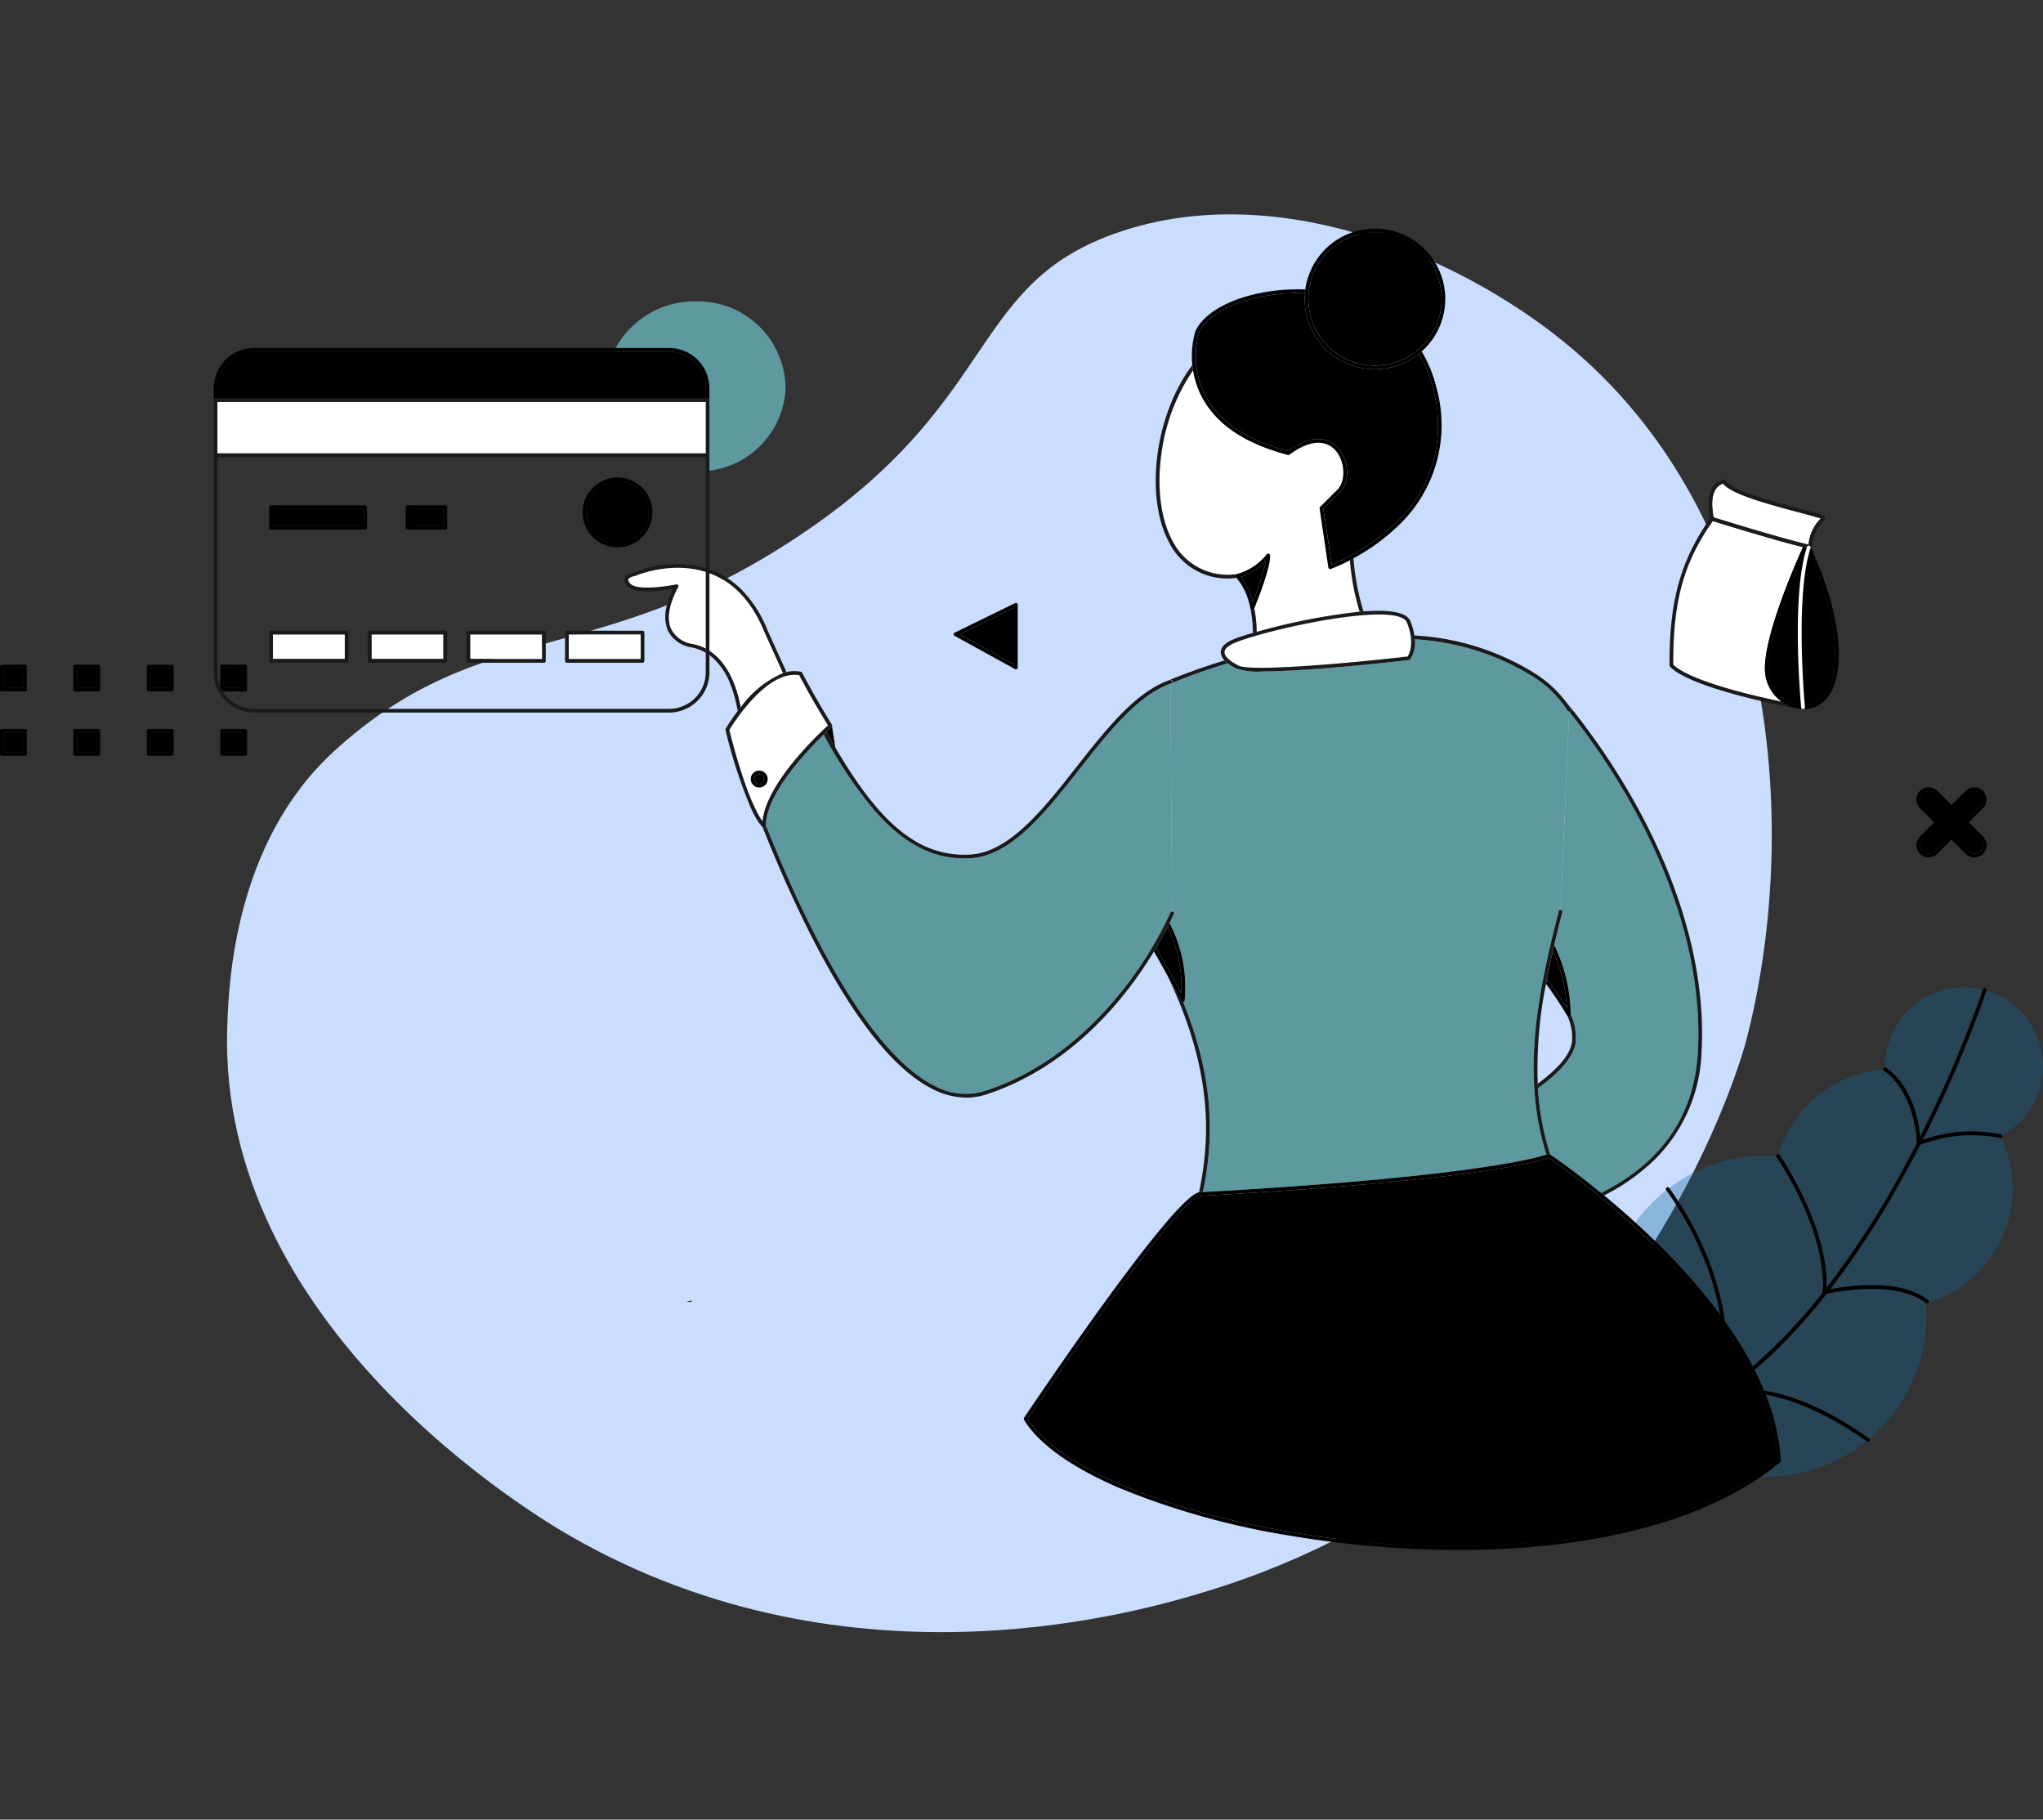 <svg xmlns="http://www.w3.org/2000/svg" width="235.671" height="209.889" viewBox="0 0 235.671 209.889">
  <rect x="0" y="0" width="235.671" height="209.889" fill="#333333" stroke="none"/>
  <g id="Group_54093" data-name="Group 54093" transform="translate(-84.466 -743.222)">
    <path id="Path_19929" data-name="Path 19929" d="M171.373,78.375c-.152-24.18-11.253-59.111-41.251-72.492C115.9-.459,93.431-3.743,77.408,6.937,62.446,16.91,68.93,28.513,52.423,48.43,33.414,71.368,18.123,68.27,5.377,88.3c-8.419,13.232-4.705,29.247-3.64,33.84,7.81,33.676,48.8,45.253,53.4,46.476,36.5,9.708,66.535-9.065,72.712-12.925C170.81,128.845,171.387,80.588,171.373,78.375Z" transform="matrix(0.966, 0.259, -0.259, 0.966, 140.636, 743.222)" fill="#caddff"/>
    <path id="Path_15057" data-name="Path 15057" d="M3038.031,2145.828a5.851,5.851,0,0,0-.538-3.06h0c-.82-1.375-1.679-2.63-2.454-3.685a49.583,49.583,0,0,0-.956,11.527C3036.195,2149.062,3037.786,2147.406,3038.031,2145.828Z" transform="translate(-2772.231 -1282.382)" fill="none"/>
    <path id="Path_15058" data-name="Path 15058" d="M9.074,10.987H0a10.012,10.012,0,0,0,9.725,8.968A10.1,10.1,0,0,0,19.541,9.591,10.381,10.381,0,0,0,13.447,0V6.372A4.5,4.5,0,0,1,9.074,10.987Z" transform="translate(154.964 797.36) rotate(-89)" fill="#5e99a0"/>
    <path id="Path_15059" data-name="Path 15059" d="M3290.527,1319.149c-.222-3.872,3.4-12.168,4.381-14.342-3.5-.867-9.4-2.7-10.412-3.014-2.932,4.278-4.616,8.4-4.552,16.576,1.952,1.9,9.315,3.608,12.542,4.283A4.609,4.609,0,0,1,3290.527,1319.149Z" transform="translate(-3002.458 -498.474)" fill="#fff"/>
    <path id="Path_15060" data-name="Path 15060" d="M3273.253,1314.059a.211.211,0,0,0,.061.146c2.476,2.563,13.877,4.683,14.361,4.772a.212.212,0,0,0,.038,0,.2.2,0,0,0,.047-.007,4.637,4.637,0,0,1-1.538-.722c-3.226-.675-10.589-2.384-12.542-4.284-.063-8.173,1.62-12.3,4.552-16.575l-.151-.047a.215.215,0,0,1-.146-.164c-.006-.03-.009-.059-.016-.089C3274.981,1301.368,3273.177,1305.716,3273.253,1314.059Z" transform="translate(-2996.192 -494.074)" fill="#1a1a1a"/>
    <path id="Path_15061" data-name="Path 15061" d="M3529.832,1339.568a.21.21,0,0,1-.075.174.215.215,0,0,1-.042.025l.083.18.085-.877a.215.215,0,0,0-.028-.122A3.343,3.343,0,0,0,3529.832,1339.568Z" transform="translate(-3236.307 -533.259)" fill="#1a1a1a"/>
    <path id="Path_15062" data-name="Path 15062" d="M3435.313,2691.726q-1.893,2.406-3.831,4.482A53.659,53.659,0,0,1,3427,2700.5q.606,1.2,1.094,2.376a23.9,23.9,0,0,1,6.248,2.045,37.008,37.008,0,0,1,5.875,3.489.182.182,0,0,1,.034.032,18.47,18.47,0,0,0,6.57-14.142c0-.5-.021-.988-.057-1.474l.065-.02a.185.185,0,0,1-.058-.03C3443.284,2690.124,3436.545,2691.454,3435.313,2691.726Z" transform="translate(-3140.143 -1799.256)" fill="#12689b" opacity="0.35"/>
    <path id="Path_15063" data-name="Path 15063" d="M3221.247,2527a31.664,31.664,0,0,0-2.089-7.02,37.142,37.142,0,0,0-4.13-7.353,18.588,18.588,0,0,0-3.559,3.725c1,.914,2.036,1.892,3.068,2.926A69.02,69.02,0,0,1,3221.247,2527Z" transform="translate(-2938.35 -1632.114)" fill="#12689b" opacity="0.35"/>
    <path id="Path_15064" data-name="Path 15064" d="M3745.058,2160.016a9.107,9.107,0,0,0-6.518-8.729s0,0,0,.007a140.232,140.232,0,0,1-7.363,17.233,16.806,16.806,0,0,1,9.048-.645.212.212,0,0,1,.132.1A9.1,9.1,0,0,0,3745.058,2160.016Z" transform="translate(-3424.921 -1293.809)" fill="#12689b" opacity="0.35"/>
    <path id="Path_15065" data-name="Path 15065" d="M3470.815,2304.05c.057.083,5.628,8.178,5.4,15.3a99.381,99.381,0,0,0,7.939-12.053c.89-1.577,1.725-3.138,2.5-4.659-.436-6.283-3.75-8.273-3.783-8.294a.213.213,0,0,1-.105-.167,13.784,13.784,0,0,0-12.071,9.791A.207.207,0,0,1,3470.815,2304.05Z" transform="translate(-3181.054 -1427.591)" fill="#12689b" opacity="0.35"/>
    <path id="Path_15066" data-name="Path 15066" d="M3667.268,2162.62a140.231,140.231,0,0,0,7.235-16.963,9.11,9.11,0,0,0-11.286,8.842c0,.05,0,.1,0,.149a.217.217,0,0,1,.112.028C3663.471,2154.755,3666.633,2156.639,3667.268,2162.62Z" transform="translate(-3361.296 -1288.292)" fill="#12689b" opacity="0.35"/>
    <path id="Path_15067" data-name="Path 15067" d="M3279.029,2469.2q1.007,1.415,1.861,2.811.732,1.2,1.347,2.384a61.1,61.1,0,0,0,8.06-8.5.215.215,0,0,1,0-.044c.543-7.1-5.24-15.506-5.3-15.591a.211.211,0,0,1-.036-.133c-.4-.026-.8-.042-1.212-.042a18.44,18.44,0,0,0-11.144,3.727,37.673,37.673,0,0,1,4.18,7.438A31.472,31.472,0,0,1,3279.029,2469.2Z" transform="translate(-2995.586 -1573.556)" fill="#12689b" opacity="0.35"/>
    <path id="Path_15068" data-name="Path 15068" d="M3583.328,2413.5a16.858,16.858,0,0,0-9.216.782c-.776,1.517-1.608,3.073-2.495,4.644a100.2,100.2,0,0,1-7.9,12.036c2.042-.409,7.971-1.305,11.311,1.231a.214.214,0,0,1,.042.3,13.775,13.775,0,0,0,8.4-19A.207.207,0,0,1,3583.328,2413.5Z" transform="translate(-3268.139 -1539.016)" fill="#12689b" opacity="0.35"/>
    <path id="Path_15069" data-name="Path 15069" d="M3441.125,2889.9a.215.215,0,0,1-.077.175q-1.036.866-2.2,1.663c.181,0,.362.009.545.009a18.445,18.445,0,0,0,11.615-4.1c-.534-.4-6.024-4.375-11.638-5.378A24.41,24.41,0,0,1,3441.125,2889.9Z" transform="translate(-3151.231 -1978.196)" fill="#12689b" opacity="0.35"/>
    <path id="Path_15070" data-name="Path 15070" d="M3423.724,2706.567c.071.135.14.271.209.406a53.663,53.663,0,0,0,4.478-4.29q1.937-2.071,3.831-4.481c-.122.027-.19.043-.2.045a.212.212,0,0,1-.262-.179A61.153,61.153,0,0,1,3423.724,2706.567Z" transform="translate(-3137.072 -1805.732)"/>
    <path id="Path_15071" data-name="Path 15071" d="M3726.805,2164.6l.237-.08a140.7,140.7,0,0,0,7.365-17.232.026.026,0,0,1,0-.008.212.212,0,0,0-.137-.261.215.215,0,0,0-.271.135l0,.014a140.4,140.4,0,0,1-7.235,16.963C3726.776,2164.285,3726.793,2164.44,3726.805,2164.6Z" transform="translate(-3420.789 -1289.803)"/>
    <path id="Path_15072" data-name="Path 15072" d="M3557.083,2443.581c0,.093-.006.185-.01.277.111-.025.256-.055.423-.089a100.3,100.3,0,0,0,7.9-12.037c.887-1.571,1.719-3.127,2.5-4.644l-.076.026a.2.2,0,0,1-.073.014.211.211,0,0,1-.117-.035.213.213,0,0,1-.1-.165c0-.02,0-.039,0-.059-.778,1.521-1.613,3.083-2.5,4.66A99.221,99.221,0,0,1,3557.083,2443.581Z" transform="translate(-3261.92 -1551.822)"/>
    <path id="Path_15073" data-name="Path 15073" d="M3483.917,2464.4c-3.34-2.535-9.268-1.639-11.312-1.23-.167.034-.312.065-.423.09,0-.093.008-.185.011-.278.224-7.122-5.347-15.218-5.4-15.3a.213.213,0,0,0-.114-.082.208.208,0,0,0-.182.028.211.211,0,0,0-.091.163.208.208,0,0,0,.037.133c.059.084,5.842,8.489,5.3,15.591a.3.3,0,0,0,0,.044.214.214,0,0,0,.073.135.218.218,0,0,0,.19.043l.2-.045c1.233-.273,7.973-1.6,11.46,1.046a.211.211,0,0,0,.059.031.2.2,0,0,0,.071.012.21.21,0,0,0,.169-.083s0,0,0,0A.213.213,0,0,0,3483.917,2464.4Z" transform="translate(-3177.03 -1571.225)"/>
    <path id="Path_15074" data-name="Path 15074" d="M3673.6,2298.273a16.812,16.812,0,0,0-9.046.645c-.079.026-.157.051-.236.08-.013-.159-.029-.315-.046-.469-.634-5.981-3.8-7.865-3.935-7.945a.217.217,0,0,0-.292.079.223.223,0,0,0-.027.125.216.216,0,0,0,.106.166c.034.019,3.348,2.011,3.784,8.293,0,.02,0,.04,0,.06a.215.215,0,0,0,.1.165.207.207,0,0,0,.116.034.2.2,0,0,0,.073-.014l.076-.026a16.843,16.843,0,0,1,9.216-.781.215.215,0,0,0,.261-.151.214.214,0,0,0-.151-.261Z" transform="translate(-3358.303 -1424.201)"/>
    <path id="Path_15075" data-name="Path 15075" d="M3272.863,2521.943q.278.378.546.753a31.554,31.554,0,0,0-2.246-7.949,37.644,37.644,0,0,0-4.18-7.437h0a.213.213,0,0,0-.338.26h0a37.269,37.269,0,0,1,4.129,7.354A31.629,31.629,0,0,1,3272.863,2521.943Z" transform="translate(-2989.967 -1627.057)"/>
    <path id="Path_15076" data-name="Path 15076" d="M3456.286,2880.549a37.067,37.067,0,0,0-5.873-3.49,23.987,23.987,0,0,0-6.249-2.045c.063.155.123.309.183.463,5.615,1,11.1,4.984,11.639,5.379l.042.031a.213.213,0,0,0,.292-.307A.23.23,0,0,0,3456.286,2880.549Z" transform="translate(-3156.209 -1971.397)"/>
    <path id="Path_15077" data-name="Path 15077" d="M3053.625,1686.09c.623-11.325-3.916-21.952-7.833-28.874a79.948,79.948,0,0,0-7-10.364h0l-.994,22.849a.236.236,0,0,1,.044.007.214.214,0,0,1,.154.259c-.323,1.265-.637,2.527-.931,3.785a18.962,18.962,0,0,1,1.9,8.011,6.3,6.3,0,0,1,.563,3.281c-.273,1.758-2.041,3.568-4.34,5.227a31.561,31.561,0,0,0,1.417,7.651c.4.27,2.738,1.875,5.864,4.434C3049.476,1698.858,3053.224,1693.405,3053.625,1686.09Z" transform="translate(-2773.303 -821.534)" fill="#5e99a0"/>
    <path id="Path_15078" data-name="Path 15078" d="M3086.988,1630.851a.208.208,0,0,1-.119.033,79.823,79.823,0,0,1,7,10.365c3.917,6.921,8.455,17.548,7.833,28.873-.4,7.315-4.151,12.767-11.161,16.267l.35.287a23.576,23.576,0,0,0,5.555-3.865,18.289,18.289,0,0,0,5.683-12.667c.628-11.428-3.942-22.136-7.887-29.107a79.5,79.5,0,0,0-7.707-11.242c.184.247.358.5.522.76A.213.213,0,0,1,3086.988,1630.851Z" transform="translate(-2821.38 -805.566)" fill="#1a1a1a"/>
    <path id="Path_15079" data-name="Path 15079" d="M3038.382,2194.722a.221.221,0,0,1-.054.007.213.213,0,0,1-.182-.1,5.852,5.852,0,0,1,.537,3.059c-.245,1.578-1.836,3.234-3.946,4.781.008.17.017.341.028.512,2.3-1.659,4.067-3.47,4.341-5.228a6.289,6.289,0,0,0-.564-3.281v.051A.214.214,0,0,1,3038.382,2194.722Z" transform="translate(-2772.885 -1334.24)" fill="#1a1a1a"/>
    <path id="Path_15080" data-name="Path 15080" d="M3053.743,2086.24a18.771,18.771,0,0,0-1.625-6.6c-.246,1.075-.476,2.149-.684,3.219C3052.151,2083.824,3052.956,2084.973,3053.743,2086.24Z" transform="translate(-2788.517 -1226.732)"/>
    <path id="Path_15081" data-name="Path 15081" d="M3050.519,2069.5a18.8,18.8,0,0,1,1.628,6.6c-.787-1.267-1.594-2.417-2.31-3.379-.037.19-.074.38-.109.57.774,1.055,1.634,2.31,2.453,3.686,0,0,0,0,0,0a.213.213,0,0,0,.182.1.184.184,0,0,0,.052-.006.212.212,0,0,0,.159-.2c0-.017,0-.034,0-.05a18.955,18.955,0,0,0-1.9-8.012C3050.625,2069.035,3050.572,2069.266,3050.519,2069.5Z" transform="translate(-2786.919 -1216.586)"/>
    <path id="Path_15082" data-name="Path 15082" d="M2370.112,1051.946a.206.206,0,0,1-.07.012.214.214,0,0,1-.212-.182l-1.007-6.8a.212.212,0,0,1,.06-.182l2-2c.978-.978.876-3.245-.2-4.491-1.178-1.361-3.12-1.194-5.33.456a.213.213,0,0,1-.181.036c-4.867-1.264-8.186-3.472-9.864-6.562a9.9,9.9,0,0,1-1.082-3.207,22.254,22.254,0,0,0-3.651,9.621c-.549,3.909-.074,7.592,1.3,10.1a7.1,7.1,0,0,0,7.413,3.78,6.579,6.579,0,0,0,3.429-2.271.213.213,0,0,1,.383.113c.1,1.382-1.563,5.484-1.815,6.1a15.147,15.147,0,0,1,.281,2.733,73.807,73.807,0,0,1,11.872-2.326,28.221,28.221,0,0,1-1.124-5.933A19.252,19.252,0,0,1,2370.112,1051.946Z" transform="translate(-2132.128 -243.102)" fill="#fff"/>
    <path id="Path_15083" data-name="Path 15083" d="M2355.178,1050.244a15.178,15.178,0,0,0-.281-2.733l-.03.072a.214.214,0,0,1-.2.132h-.025a.213.213,0,0,1-.186-.178,7.525,7.525,0,0,0-1.676-3.6.213.213,0,0,1,.109-.363l.008,0a7.1,7.1,0,0,1-7.413-3.78c-1.375-2.513-1.85-6.2-1.3-10.1a22.252,22.252,0,0,1,3.651-9.621c-.032-.208-.057-.412-.077-.61-4.32,5.682-5.564,15.209-2.646,20.542a7.487,7.487,0,0,0,7.73,4.009c.806.918,1.844,2.792,1.9,6.361Z" transform="translate(-2125.743 -234.137)" fill="#1a1a1a"/>
    <path id="Path_15084" data-name="Path 15084" d="M2694.85,1369.559a28.165,28.165,0,0,0,1.124,5.933c.15-.013.3-.026.445-.037a27.587,27.587,0,0,1-1.151-6.119C2695.125,1369.414,2694.985,1369.489,2694.85,1369.559Z" transform="translate(-2454.667 -561.711)" fill="#1a1a1a"/>
    <path id="Path_15087" data-name="Path 15087" d="M3726.966,1797.182a.984.984,0,0,0,1.387,0l1.792-1.792a.214.214,0,0,1,.3,0l1.792,1.792a.981.981,0,0,0,1.386-1.388l-1.791-1.79a.213.213,0,0,1,0-.3l1.791-1.791a.98.98,0,0,0-1.386-1.387l-1.792,1.79a.213.213,0,0,1-.3,0l-1.792-1.79a.981.981,0,0,0-1.387,0,.978.978,0,0,0,0,1.387l1.79,1.791a.211.211,0,0,1,0,.3l-1.79,1.79a.98.98,0,0,0,0,1.388Z" transform="translate(-3420.712 -955.778)"/>
    <path id="Path_15088" data-name="Path 15088" d="M3719.984,1790.226a1.409,1.409,0,0,0,2.4,1l1.64-1.64,1.64,1.64a1.412,1.412,0,0,0,1.992,0,1.411,1.411,0,0,0,0-1.991l-1.641-1.64,1.641-1.64a1.41,1.41,0,0,0,0-1.991,1.411,1.411,0,0,0-1.992,0l-1.64,1.64-1.64-1.64a1.408,1.408,0,0,0-1.992,1.991l1.64,1.64-1.64,1.64A1.4,1.4,0,0,0,3719.984,1790.226Zm2.505-2.484a.213.213,0,0,0,0-.3l-1.791-1.791a.981.981,0,0,1,1.388-1.387l1.791,1.791a.213.213,0,0,0,.3,0l1.792-1.791a.981.981,0,0,1,1.674.694.972.972,0,0,1-.287.694l-1.791,1.791a.213.213,0,0,0,0,.3l1.791,1.791a.981.981,0,1,1-1.387,1.387l-1.792-1.791a.213.213,0,0,0-.3,0l-1.791,1.791a.981.981,0,1,1-1.388-1.387Z" transform="translate(-3414.445 -949.516)"/>
    <rect id="Rectangle_23798" data-name="Rectangle 23798" width="2.237" height="2.236" transform="translate(84.892 820.319)"/>
    <path id="Path_15089" data-name="Path 15089" d="M252.567,1564.839h2.664a.213.213,0,0,0,.213-.213v-2.663a.213.213,0,0,0-.213-.213h-2.664a.213.213,0,0,0-.213.213v2.663A.213.213,0,0,0,252.567,1564.839Zm.213-2.663h2.237v2.236h-2.237Z" transform="translate(-167.888 -741.857)"/>
    <rect id="Rectangle_23799" data-name="Rectangle 23799" width="2.237" height="2.236" transform="translate(93.362 820.319)"/>
    <path id="Path_15090" data-name="Path 15090" d="M385.421,1564.839h2.664a.213.213,0,0,0,.213-.213v-2.663a.213.213,0,0,0-.213-.213h-2.664a.214.214,0,0,0-.213.213v2.663A.213.213,0,0,0,385.421,1564.839Zm.213-2.663h2.237v2.236h-2.237Z" transform="translate(-292.272 -741.857)"/>
    <rect id="Rectangle_23800" data-name="Rectangle 23800" width="2.237" height="2.236" transform="translate(101.832 820.319)"/>
    <path id="Path_15091" data-name="Path 15091" d="M520.938,1561.749h-2.664a.214.214,0,0,0-.213.213v2.663a.213.213,0,0,0,.213.213h2.664a.213.213,0,0,0,.213-.213v-2.663A.214.214,0,0,0,520.938,1561.749Zm-.213,2.663h-2.237v-2.236h2.237Z" transform="translate(-416.656 -741.857)"/>
    <rect id="Rectangle_23801" data-name="Rectangle 23801" width="2.237" height="2.236" transform="translate(110.302 820.319)"/>
    <path id="Path_15092" data-name="Path 15092" d="M653.792,1561.749h-2.664a.213.213,0,0,0-.213.213v2.663a.213.213,0,0,0,.213.213h2.664a.213.213,0,0,0,.213-.213v-2.663A.214.214,0,0,0,653.792,1561.749Zm-.213,2.663h-2.237v-2.236h2.237Z" transform="translate(-541.04 -741.857)"/>
    <rect id="Rectangle_23802" data-name="Rectangle 23802" width="2.237" height="2.236" transform="translate(84.892 827.739)"/>
    <path id="Path_15093" data-name="Path 15093" d="M252.567,1681.23h2.664a.214.214,0,0,0,.213-.214v-2.663a.213.213,0,0,0-.213-.214h-2.664a.213.213,0,0,0-.213.214v2.663A.214.214,0,0,0,252.567,1681.23Zm.213-2.664h2.237v2.237h-2.237Z" transform="translate(-167.888 -850.827)"/>
    <rect id="Rectangle_23803" data-name="Rectangle 23803" width="2.237" height="2.236" transform="translate(93.362 827.739)"/>
    <path id="Path_15094" data-name="Path 15094" d="M385.421,1681.23h2.664a.214.214,0,0,0,.213-.214v-2.663a.213.213,0,0,0-.213-.214h-2.664a.213.213,0,0,0-.213.214v2.663A.214.214,0,0,0,385.421,1681.23Zm.213-2.664h2.237v2.237h-2.237Z" transform="translate(-292.272 -850.827)"/>
    <rect id="Rectangle_23804" data-name="Rectangle 23804" width="2.237" height="2.236" transform="translate(101.832 827.739)"/>
    <path id="Path_15095" data-name="Path 15095" d="M520.938,1678.139h-2.664a.213.213,0,0,0-.213.214v2.663a.214.214,0,0,0,.213.214h2.664a.214.214,0,0,0,.213-.214v-2.663A.213.213,0,0,0,520.938,1678.139Zm-.213,2.663h-2.237v-2.237h2.237Z" transform="translate(-416.656 -850.827)"/>
    <rect id="Rectangle_23805" data-name="Rectangle 23805" width="2.237" height="2.236" transform="translate(110.302 827.739)"/>
    <path id="Path_15096" data-name="Path 15096" d="M653.792,1678.139h-2.664a.213.213,0,0,0-.213.214v2.663a.214.214,0,0,0,.213.214h2.664a.214.214,0,0,0,.213-.214v-2.663A.213.213,0,0,0,653.792,1678.139Zm-.213,2.663h-2.237v-2.237h2.237Z" transform="translate(-541.04 -850.827)"/>
    <path id="Path_15097" data-name="Path 15097" d="M1994.941,1458.692l-6.291,3.075,6.291,3.46Z" transform="translate(-1793.489 -645.37)"/>
    <path id="Path_15098" data-name="Path 15098" d="M1978.151,1453.79l6.967,3.832a.217.217,0,0,0,.1.026.209.209,0,0,0,.108-.03.213.213,0,0,0,.1-.183V1450.2a.213.213,0,0,0-.307-.192l-6.968,3.406a.213.213,0,0,0-.009.379Zm6.857-3.251v6.535l-6.291-3.46Z" transform="translate(-1783.556 -637.216)"/>
    <path id="Path_15099" data-name="Path 15099" d="M2428.545,890.131c0-.222.011-.441.028-.658-5.522-.208-10.956,1.759-12.234,4.547a10.113,10.113,0,0,0,.791,7.345c1.609,2.959,4.8,5.085,9.494,6.321,3.371-2.474,5.195-1.06,5.825-.332,1.23,1.421,1.319,3.933.181,5.072l-1.921,1.921.954,6.429a23.749,23.749,0,0,0,7.085-4.518,15.372,15.372,0,0,0,4.6-15.731,14.69,14.69,0,0,0-1.624-4.071,8.105,8.105,0,0,1-13.178-6.325Z" transform="translate(-2193.576 -112.427)"/>
    <path id="Path_15100" data-name="Path 15100" d="M2409.242,892.031a9.9,9.9,0,0,0,1.082,3.207c1.678,3.09,5,5.3,9.864,6.562a.211.211,0,0,0,.181-.036c2.209-1.65,4.151-1.817,5.33-.456,1.079,1.246,1.181,3.513.2,4.491l-2,2a.214.214,0,0,0-.06.182l1.008,6.8a.214.214,0,0,0,.1.151.21.21,0,0,0,.18.019,19.339,19.339,0,0,0,2.2-1c.134-.07.275-.145.417-.223a23.589,23.589,0,0,0,4.854-3.474,15.972,15.972,0,0,0,4.732-16.151,15.035,15.035,0,0,0-1.718-4.242q-.156.14-.321.271a14.636,14.636,0,0,1,1.624,4.071,15.371,15.371,0,0,1-4.6,15.731,23.73,23.73,0,0,1-7.086,4.518l-.954-6.429,1.921-1.921c1.139-1.138,1.049-3.65-.181-5.072-.629-.728-2.453-2.142-5.824.333-4.691-1.236-7.885-3.363-9.495-6.322a10.117,10.117,0,0,1-.792-7.346c1.28-2.787,6.712-4.754,12.235-4.547q.017-.215.046-.427c-5.777-.237-11.313,1.814-12.675,4.808,0,.007-.006.014-.009.021a10.191,10.191,0,0,0-.343,3.871C2409.184,891.619,2409.21,891.823,2409.242,892.031Z" transform="translate(-2187.148 -106.101)"/>
    <ellipse id="Ellipse_1263" data-name="Ellipse 1263" cx="7.685" cy="7.682" rx="7.685" ry="7.682" transform="translate(235.395 770.022)"/>
    <path id="Path_15101" data-name="Path 15101" d="M2613.071,780.269c-.017.217-.029.436-.029.658a8.106,8.106,0,0,0,13.179,6.325c.109-.088.215-.178.321-.271a8.108,8.108,0,1,0-13.426-7.139C2613.1,779.983,2613.083,780.126,2613.071,780.269Zm15.767.658a7.685,7.685,0,1,1-7.684-7.682A7.692,7.692,0,0,1,2628.838,780.927Z" transform="translate(-2378.075 -3.223)"/>
    <path id="Path_15102" data-name="Path 15102" d="M2413.44,1547.176a.213.213,0,0,1,.216-.16l.993-22.849a.214.214,0,0,1-.172-.1,12.921,12.921,0,0,0-4.014-3.955,29.078,29.078,0,0,0-13.629-4.3,3.392,3.392,0,0,1-.541,2.322.213.213,0,0,1-.139.076c-1.449.167-11.529,1.306-16.847,1.306a7.7,7.7,0,0,1-3.139-.366,5.153,5.153,0,0,1-.905-.561,65.715,65.715,0,0,0-6.516,2.306c-.019.015-.057.043-.105.083l.19,26.23a.208.208,0,0,1,.084.016.214.214,0,0,1,.115.28c-.006.012-.167.393-.487,1.043a16.055,16.055,0,0,1,1.745,8.905.212.212,0,0,1-.167.2h-.005c3.724,9.2,3.495,16.05,2.278,21.922,30.675-1.7,38.424-3.919,39.622-4.327C2409.1,1565.988,2411.014,1556.68,2413.44,1547.176Z" transform="translate(-2149.163 -698.848)" fill="#5e99a0"/>
    <path id="Path_15103" data-name="Path 15103" d="M2368.4,2148.815l.266-.015c1.217-5.872,1.446-12.717-2.278-21.922a.245.245,0,0,1-.041,0,.214.214,0,0,1-.189-.115c-.528-1.006-1.072-2.014-1.6-2.966,3.688,7.715,4.67,13.844,4.438,19.082a36.836,36.836,0,0,1-.775,5.944A.943.943,0,0,1,2368.4,2148.815Z" transform="translate(-2145.438 -1268.077)" fill="#1a1a1a"/>
    <path id="Path_15104" data-name="Path 15104" d="M3027.8,2025.308a49.551,49.551,0,0,1,.955-11.527c.036-.19.072-.381.11-.57.207-1.071.437-2.144.683-3.219q.078-.345.159-.691c.294-1.259.608-2.521.931-3.786a.213.213,0,0,0-.154-.26.277.277,0,0,0-.043-.006.215.215,0,0,0-.217.161c-2.424,9.5-4.34,18.813-1.424,28.07.12-.041.175-.063.181-.066a.213.213,0,0,1,.2.017l.061.041a31.531,31.531,0,0,1-1.417-7.651C3027.82,2025.65,3027.811,2025.479,3027.8,2025.308Z" transform="translate(-2765.949 -1157.082)" fill="#1a1a1a"/>
    <path id="Path_15105" data-name="Path 15105" d="M2368.792,1556.389a.213.213,0,1,1,.137.4l-.066.025v.041c.048-.039.085-.068.1-.082a65.5,65.5,0,0,1,6.517-2.306,3.162,3.162,0,0,1-.368-.334c-3.1.947-5.31,1.829-6.06,2.14l-.277.117Z" transform="translate(-2149.385 -734.729)" fill="#1a1a1a"/>
    <path id="Path_15106" data-name="Path 15106" d="M2811.589,1509.255a29.082,29.082,0,0,1,13.629,4.3,12.915,12.915,0,0,1,4.014,3.955.213.213,0,0,0,.172.1h0a.209.209,0,0,0,.12-.033.212.212,0,0,0,.067-.294c-.164-.261-.338-.514-.522-.761a13.779,13.779,0,0,0-3.621-3.325,29.156,29.156,0,0,0-13.467-4.353c-.147-.013-.3-.024-.443-.036Q2811.575,1509.043,2811.589,1509.255Z" transform="translate(-2563.917 -692.292)" fill="#1a1a1a"/>
    <path id="Path_15107" data-name="Path 15107" d="M2344.274,2039.136c.813,1.426,1.87,3.309,2.9,5.238a15.316,15.316,0,0,0-1.587-7.61C2345.257,2037.4,2344.822,2038.209,2344.274,2039.136Z" transform="translate(-2126.441 -1186.587)"/>
    <path id="Path_15108" data-name="Path 15108" d="M2343.869,2038.183a16.057,16.057,0,0,0-1.745-8.906c-.072.147-.152.305-.239.478a15.324,15.324,0,0,1,1.587,7.61c-1.025-1.927-2.081-3.811-2.9-5.237-.08.137-.165.277-.251.42.46.808.991,1.75,1.545,2.757.525.952,1.071,1.96,1.6,2.967a.214.214,0,0,0,.189.115.178.178,0,0,0,.04-.005h.005A.213.213,0,0,0,2343.869,2038.183Z" transform="translate(-2122.744 -1179.578)"/>
    <path id="Path_15109" data-name="Path 15109" d="M2198.45,2488.709c-.546-9.269-7.673-18.246-13.571-24.152a95.989,95.989,0,0,0-12.8-10.705c-.949.358-8.065,2.629-40.12,4.4h0c-.634,0-2.882,1.677-10.984,12.864-4.3,5.943-8.36,11.961-8.962,12.855,3.36,5.391,15.26,10.511,30.4,13.069a110.709,110.709,0,0,0,30.759.967C2183.941,2496.7,2192.678,2493.49,2198.45,2488.709Z" transform="translate(-1908.988 -1577.086)"/>
    <path id="Path_15110" data-name="Path 15110" d="M2192.029,2482.132a24.371,24.371,0,0,0-1.755-7.627c-.06-.155-.12-.308-.184-.463q-.487-1.178-1.094-2.376c-.069-.135-.138-.271-.209-.407q-.617-1.184-1.348-2.384-.853-1.4-1.861-2.812-.266-.374-.545-.752a69.02,69.02,0,0,0-6.709-7.721c-1.032-1.034-2.063-2.011-3.068-2.926-1.262-1.15-2.482-2.2-3.61-3.128-.116-.1-.233-.193-.348-.287-3.126-2.559-5.465-4.163-5.864-4.433l-.062-.042a.214.214,0,0,0-.2-.018,1.9,1.9,0,0,1-.179.065c-1.2.408-8.946,2.623-39.621,4.327l-.266.015a.907.907,0,0,0-.176.012c-.651.117-2.647,1.292-11.147,13.027-4.646,6.415-9,12.917-9.047,12.982a.213.213,0,0,0-.006.228c1.674,2.792,5.529,5.534,11.146,7.932a88.813,88.813,0,0,0,19.622,5.454,117.476,117.476,0,0,0,19.339,1.632,96.573,96.573,0,0,0,11.542-.663c9.608-1.161,17.618-3.842,23.377-7.8q1.163-.8,2.2-1.664A.21.21,0,0,0,2192.029,2482.132Zm-56.466,8.245c-15.143-2.557-27.042-7.677-30.4-13.068.6-.895,4.659-6.912,8.962-12.856,8.1-11.186,10.35-12.863,10.984-12.863h0c32.054-1.769,39.17-4.038,40.119-4.4a96.039,96.039,0,0,1,12.8,10.705c5.9,5.906,13.025,14.883,13.57,24.151-5.771,4.781-14.507,7.994-25.273,9.3A110.7,110.7,0,0,1,2135.563,2490.377Z" transform="translate(-1902.136 -1570.424)"/>
    <path id="Path_15112" data-name="Path 15112" d="M1443.315,3005.9h0a.228.228,0,0,1-.067-.013A.23.23,0,0,0,1443.315,3005.9Z" transform="translate(-1282.859 -2093.927)" fill="#1a1a1a"/>
    <path id="Path_15114" data-name="Path 15114" d="M2109.663,2657.239c-.01-.009-.021-.014-.032-.021.01.005.018.012.027.018Z" transform="translate(-1906.757 -1767.485)" fill="#1a1a1a"/>
    <path id="Path_15115" data-name="Path 15115" d="M1061.368,2657.5a.142.142,0,0,1,.022-.021A.19.19,0,0,0,1061.368,2657.5Z" transform="translate(-887.839 -1859.343)" fill="#1a1a1a"/>
    <path id="Path_15116" data-name="Path 15116" d="M1062.148,2657.03l.029-.012Z" transform="translate(-888.569 -1858.909)" fill="#1a1a1a"/>
    <path id="Path_15117" data-name="Path 15117" d="M1060.787,2658.2a.189.189,0,0,1,.016-.025A.189.189,0,0,0,1060.787,2658.2Z" transform="translate(-887.294 -1859.989)" fill="#1a1a1a"/>
    <path id="Path_15118" data-name="Path 15118" d="M2110.94,2658.5a.168.168,0,0,0-.018-.039s0,0,0,.006A.145.145,0,0,1,2110.94,2658.5Z" transform="translate(-1907.966 -1768.654)" fill="#1a1a1a"/>
    <path id="Path_15119" data-name="Path 15119" d="M2110.359,2657.75a.2.2,0,0,0-.034-.039.209.209,0,0,1,.034.041Z" transform="translate(-1907.407 -1767.947)" fill="#1a1a1a"/>
    <path id="Path_15120" data-name="Path 15120" d="M2111.29,2659.421c0-.011,0-.022-.005-.033a.039.039,0,0,1,0,.01C2111.287,2659.406,2111.29,2659.414,2111.29,2659.421Z" transform="translate(-1908.306 -1769.518)" fill="#1a1a1a"/>
    <path id="Path_15121" data-name="Path 15121" d="M2111.282,2660.311a.19.19,0,0,0,.007-.044c0,.006,0,.012,0,.018A.233.233,0,0,1,2111.282,2660.311Z" transform="translate(-1908.304 -1770.34)" fill="#1a1a1a"/>
    <path id="Path_15122" data-name="Path 15122" d="M2111.376,2660.154v0h0Z" transform="translate(-1908.39 -1770.233)" fill="#1a1a1a"/>
    <path id="Path_15124" data-name="Path 15124" d="M2111.255,2659.243a.074.074,0,0,0,0-.01s0-.008,0-.011A.123.123,0,0,1,2111.255,2659.243Z" transform="translate(-1908.274 -1769.362)" fill="#1a1a1a"/>
    <path id="Path_15125" data-name="Path 15125" d="M2111.331,2660.187a.167.167,0,0,0,0-.017v0a.009.009,0,0,1,0,0v0A.147.147,0,0,1,2111.331,2660.187Z" transform="translate(-1908.349 -1770.244)" fill="#1a1a1a"/>
    <path id="Path_15126" data-name="Path 15126" d="M2110.88,2658.377a.016.016,0,0,0,0-.006l0-.007Z" transform="translate(-1907.922 -1768.558)" fill="#1a1a1a"/>
    <path id="Path_15127" data-name="Path 15127" d="M2110.064,2657.509a.018.018,0,0,0-.008-.006.01.01,0,0,0-.006,0S2110.06,2657.5,2110.064,2657.509Z" transform="translate(-1907.15 -1767.749)" fill="#1a1a1a"/>
    <path id="Path_15132" data-name="Path 15132" d="M1494.587,2712.127a.32.32,0,0,0,.272-.153c0-.008.009-.016.013-.024-.229.057-.457.109-.685.153a2.821,2.821,0,0,0,.353.025Z" transform="translate(-1330.55 -1818.728)" fill="#1a1a1a"/>
    <path id="Path_15137" data-name="Path 15137" d="M1124.75,2241.194a.226.226,0,0,0,.055-.007.226.226,0,0,1-.055.007Z" transform="translate(-984.666 -1377.978)" fill="#1a1a1a"/>
    <path id="Path_15139" data-name="Path 15139" d="M1123.384,2240.981l-.02-.01Z" transform="translate(-983.369 -1377.776)" fill="#1a1a1a"/>
    <path id="Path_15141" data-name="Path 15141" d="M1079.769,1291.249l.013-.007Z" transform="translate(-942.553 -488.596)"/>
    <path id="Path_15142" data-name="Path 15142" d="M1080.361,1290.986l.018-.005Z" transform="translate(-943.107 -488.351)"/>
    <path id="Path_15148" data-name="Path 15148" d="M1748.334,1673.525c-.013.011-.234.209-.592.549q.519.934,1.03,1.809l-.385-2.439A.209.209,0,0,1,1748.334,1673.525Z" transform="translate(-1567.941 -846.43)"/>
    <path id="Path_15158" data-name="Path 15158" d="M1399.585,1388.947l-.741-1.641-.016-.036a13.987,13.987,0,0,0-3.053-4.74c-.125-.122-.251-.239-.38-.354a9.794,9.794,0,0,0-2.876-1.791,12.809,12.809,0,0,0-9.119.224c-.173.028-.877.171-1.039.648-.1.289.024.613.366.959.9.915,4,.477,5.213.264a9.616,9.616,0,0,0-.595,1.455c-.048.15-.092.306-.131.466a4.524,4.524,0,0,0,.1,2.864,3.619,3.619,0,0,0,2.7,1.97l.162.038a5.1,5.1,0,0,1,2.373,1.21,7.947,7.947,0,0,1,1.974,2.965q.082.2.156.4a15.4,15.4,0,0,1,.705,2.734c.114-.15.233-.3.359-.462a15.712,15.712,0,0,0-.539-2.1c-.976-2.906-2.684-4.694-4.939-5.173a3.3,3.3,0,0,1-2.561-1.76c-.854-1.958.807-4.77.824-4.8a.214.214,0,0,0-.183-.323.217.217,0,0,0-.042,0c-1.207.246-4.5.714-5.269-.061-.212-.216-.307-.4-.266-.522.07-.21.518-.338.724-.367a.224.224,0,0,0,.057-.016c.045-.02,4.525-1.957,8.817-.229,2.657,1.07,4.7,3.307,6.073,6.656l2.153,4.767q.207-.068.416-.116l-.01-.022Z" transform="translate(-1225.823 -571.348)" fill="#1a1a1a"/>
    <path id="Path_15159" data-name="Path 15159" d="M1674.551,1606.038c-3.857,4.906-7.846,9.98-12.511,10.277-4.088.261-7.626-1.487-11.136-5.5a51.75,51.75,0,0,1-5.871-8.755c-2.024,1.97-6.7,6.917-6.647,10.53.878,2.208,1.88,4.6,2.984,7.044,5.569,12.319,11.2,20.222,16.273,22.855a7.578,7.578,0,0,0,5.953.688c7.634-2.445,13.053-7.907,16.254-12.058a42.956,42.956,0,0,0,5.179-8.525.214.214,0,0,1,.2-.131l-.19-26.23v-.042C1681.252,1597.516,1677.846,1601.847,1674.551,1606.038Z" transform="translate(-1465.555 -774.102)" fill="#5e99a0"/>
    <path id="Path_15160" data-name="Path 15160" d="M1677.6,1867.462c.548-.925.983-1.734,1.308-2.372.088-.172.167-.331.239-.477.319-.65.481-1.031.486-1.043a.213.213,0,1,0-.393-.165,42.991,42.991,0,0,1-5.179,8.525c-3.2,4.151-8.62,9.612-16.253,12.058a7.582,7.582,0,0,1-5.953-.689c-5.077-2.633-10.7-10.536-16.273-22.855-1.1-2.442-2.106-4.837-2.984-7.045,0,.013,0,.027,0,.04a.214.214,0,0,1-.368.152l-.026-.029q.238.6.488,1.213.329.809.677,1.645c.393.94.8,1.9,1.233,2.874q.29.658.59,1.322l.141.309q.565,1.243,1.128,2.421l.187.39q.681,1.413,1.357,2.732l.2.386c4.633,8.939,9.146,14.589,13.454,16.823a8.759,8.759,0,0,0,4.046,1.068,7.287,7.287,0,0,0,2.234-.351c7.743-2.481,13.23-8.011,16.469-12.214a46.469,46.469,0,0,0,2.941-4.3C1677.43,1867.74,1677.515,1867.6,1677.6,1867.462Z" transform="translate(-1459.763 -1014.914)" fill="#1a1a1a"/>
    <path id="Path_15161" data-name="Path 15161" d="M1752.585,1607.481c-2.79-1.867-5.342-5.037-7.983-9.4q-.294-.484-.588-.988-.512-.875-1.031-1.808c-.1.093-.206.2-.324.312a51.7,51.7,0,0,0,5.871,8.756c3.51,4.014,7.049,5.762,11.136,5.5,4.665-.3,8.653-5.371,12.51-10.277,3.295-4.191,6.7-8.522,10.482-9.847l.067-.025a.213.213,0,0,0-.138-.4l-.012,0c-3.922,1.343-7.385,5.748-10.735,10.009-3.8,4.832-7.728,9.83-12.2,10.115a10.929,10.929,0,0,1-6.592-1.65C1752.894,1607.682,1752.739,1607.584,1752.585,1607.481Z" transform="translate(-1563.182 -767.64)" fill="#1a1a1a"/>
    <path id="Path_15162" data-name="Path 15162" d="M2469.4,1476.749a.21.21,0,0,1,.042.026c1.011.8,12.236-.156,19.6-1,.187-.3.851-1.591-.078-3.915-.267-.667-1.5-.932-3.236-.932-4.711,0-13.161,1.949-16.343,3.15-.949.359-1.459.768-1.475,1.184C2467.881,1475.9,2468.973,1476.552,2469.4,1476.749Z" transform="translate(-2242.19 -656.824)" fill="#fff"/>
    <path id="Path_15163" data-name="Path 15163" d="M2462.023,1470.334a5.1,5.1,0,0,0,.906.561,7.7,7.7,0,0,0,3.139.366c5.317,0,15.4-1.139,16.846-1.306a.217.217,0,0,0,.14-.077,3.393,3.393,0,0,0,.541-2.322c-.01-.142-.026-.291-.049-.447a7.387,7.387,0,0,0-.458-1.641c-.44-1.1-2.622-1.337-5.412-1.131-.147.011-.3.023-.445.036a73.753,73.753,0,0,0-11.872,2.326l-.435.123c-.862.247-1.541.464-1.96.623-1.155.436-1.728.949-1.752,1.567a1.411,1.411,0,0,0,.444.987A3.368,3.368,0,0,0,2462.023,1470.334Zm-.385-1.305c.016-.416.527-.825,1.476-1.184,3.181-1.2,11.631-3.15,16.342-3.15,1.738,0,2.968.266,3.235.933.93,2.323.265,3.619.079,3.915-7.363.846-18.588,1.8-19.6,1a.175.175,0,0,0-.042-.026C2462.706,1470.32,2461.614,1469.668,2461.638,1469.028Z" transform="translate(-2235.922 -650.593)" fill="#1a1a1a"/>
    <path id="Path_15164" data-name="Path 15164" d="M1583.374,1585.9c-.387-.624-1.887-3.071-3.315-5.79-3.729-.635-7.611,5.561-8.064,6.308.208.855,1.973,7.968,3.828,10.545C1576.245,1592.534,1582.352,1586.827,1583.374,1585.9Zm-7.931,7.161a.972.972,0,1,1,.972-.972A.973.973,0,0,1,1575.443,1593.061Z" transform="translate(-1403.397 -759.004)" fill="#fff"/>
    <path id="Path_15165" data-name="Path 15165" d="M1576.4,1580.687c.118-.115.226-.219.324-.312.358-.341.579-.538.592-.549a.207.207,0,0,0,.054-.081.211.211,0,0,0-.015-.192l-.021-.033c-.2-.32-1.861-2.992-3.42-5.973a.225.225,0,0,0-.028-.041.213.213,0,0,0-.119-.07,3.894,3.894,0,0,0-1.662.037c-.139.032-.278.071-.416.116a11.655,11.655,0,0,0-4.848,3.919c-.125.157-.245.312-.359.462A22.074,22.074,0,0,0,1565.1,1580a.213.213,0,0,0-.023.156,57.093,57.093,0,0,0,2.955,9.075q.095.2.19.392a7.906,7.906,0,0,0,1.128,1.753l.026.029a.213.213,0,0,0,.368-.151c0-.013,0-.027,0-.039C1569.7,1587.6,1574.372,1582.658,1576.4,1580.687Zm-10.881-.543c.453-.746,4.334-6.943,8.064-6.307,1.428,2.719,2.928,5.166,3.315,5.79-1.023.927-7.129,6.634-7.551,11.063C1567.489,1588.111,1565.723,1581,1565.515,1580.144Z" transform="translate(-1396.918 -752.731)" fill="#1a1a1a"/>
    <path id="Path_15167" data-name="Path 15167" d="M51.268,2431.518h.213v-1.154a4.233,4.233,0,0,1,4.229-4.227h47.872a4.233,4.233,0,0,1,4.229,4.227v1.154h.213a.213.213,0,0,1,.213.213v-1.367a4.661,4.661,0,0,0-4.656-4.654H55.711a4.661,4.661,0,0,0-4.656,4.654v1.367A.213.213,0,0,1,51.268,2431.518Z" transform="translate(58.064 -1642.347)"/>
    <path id="Path_15168" data-name="Path 15168" d="M51.268,2523.166h.213v-5.926h56.331v5.926h.213a.213.213,0,0,1,.213.214v-6.353a.213.213,0,0,0-.213-.214H51.268a.213.213,0,0,0-.213.214v6.353A.213.213,0,0,1,51.268,2523.166Z" transform="translate(58.064 -1727.643)" fill="#1a1a1a"/>
    <path id="Path_15171" data-name="Path 15171" d="M722.588,2668.166a4.025,4.025,0,1,0-4.026-4.024A4.03,4.03,0,0,0,722.588,2668.166Zm0-7.623a3.6,3.6,0,1,1-3.6,3.6A3.6,3.6,0,0,1,722.588,2660.543Z" transform="translate(-566.888 -1861.81)"/>
    <rect id="Rectangle_23807" data-name="Rectangle 23807" width="8.297" height="2.84" transform="translate(115.947 816.4)" fill="#fff"/>
    <rect id="Rectangle_23808" data-name="Rectangle 23808" width="8.297" height="2.84" transform="translate(127.323 816.4)" fill="#fff"/>
    <rect id="Rectangle_23809" data-name="Rectangle 23809" width="8.297" height="2.84" transform="translate(138.699 816.4)" fill="#fff"/>
    <rect id="Rectangle_23810" data-name="Rectangle 23810" width="8.297" height="2.84" transform="translate(150.075 816.4)" fill="#fff"/>
    <path id="Path_15176" data-name="Path 15176" d="M162.537,2710.416H151.68a.213.213,0,0,0-.213.213v2.36a.213.213,0,0,0,.213.213h10.857a.213.213,0,0,0,.213-.213v-2.36A.213.213,0,0,0,162.537,2710.416Zm-.213,2.36h-10.43v-1.934h10.43Z" transform="translate(-35.947 -1908.902)"/>
    <path id="Path_15177" data-name="Path 15177" d="M402.9,2710.416h-4.362a.213.213,0,0,0-.213.213v2.36a.213.213,0,0,0,.213.213H402.9a.213.213,0,0,0,.213-.213v-2.36A.213.213,0,0,0,402.9,2710.416Zm-.213,2.36h-3.935v-1.934h3.935Z" transform="translate(-267.063 -1908.902)"/>
    <path id="Path_15178" data-name="Path 15178" d="M2497.427,1375.691a7.485,7.485,0,0,1,1.39,2.876,29.083,29.083,0,0,0,1.516-4.735A6.721,6.721,0,0,1,2497.427,1375.691Z" transform="translate(-2269.83 -565.92)"/>
    <path id="Path_15179" data-name="Path 15179" d="M2491.662,1360.994a.214.214,0,0,0-.384-.113,6.577,6.577,0,0,1-3.43,2.271l-.009,0a.213.213,0,0,0-.108.363,7.523,7.523,0,0,1,1.677,3.6.213.213,0,0,0,.186.177l.025,0a.213.213,0,0,0,.2-.131c0-.01.016-.036.031-.072C2490.1,1366.478,2491.764,1362.375,2491.662,1360.994Zm-3.374,2.492a6.717,6.717,0,0,0,2.906-1.859,29.019,29.019,0,0,1-1.517,4.735A7.5,7.5,0,0,0,2488.288,1363.486Z" transform="translate(-2260.691 -553.715)"/>
    <path id="Path_15180" data-name="Path 15180" d="M1618.075,1760.135a.545.545,0,1,0,.545.546A.546.546,0,0,0,1618.075,1760.135Z" transform="translate(-1446.03 -927.595)"/>
    <path id="Path_15181" data-name="Path 15181" d="M1611.809,1753.442a.972.972,0,1,0,.972.972A.973.973,0,0,0,1611.809,1753.442Zm0,1.517a.545.545,0,1,1,.545-.545A.546.546,0,0,1,1611.809,1754.959Z" transform="translate(-1439.764 -921.329)"/>
    <path id="Path_15182" data-name="Path 15182" d="M3512.567,1376.867c1.727-.071,2.966-1.487,3.351-3.855.813-5-1.754-11.351-2.845-13.751C3511.591,1364.6,3512.432,1375.294,3512.567,1376.867Z" transform="translate(-3219.915 -552.278)"/>
    <path id="Path_15183" data-name="Path 15183" d="M3452.522,1364.9a4.226,4.226,0,0,0,3.726,3.929c-.16-1.838-1.029-12.868.654-18.143h0C3455.989,1352.7,3452.306,1361.129,3452.522,1364.9Z" transform="translate(-3164.026 -544.247)"/>
    <path id="Path_15184" data-name="Path 15184" d="M3450,1367.56c0-.033-.011-.118-.021-.246a4.227,4.227,0,0,1-3.727-3.929c-.217-3.768,3.467-12.2,4.377-14.215-.136-.032-.278-.067-.423-.1-.984,2.175-4.6,10.47-4.38,14.342a4.7,4.7,0,0,0,3.5,4.225,3.86,3.86,0,0,0,.744.114c.047,0,.094,0,.141,0A.213.213,0,0,1,3450,1367.56Z" transform="translate(-3157.76 -542.735)"/>
    <path id="Path_15185" data-name="Path 15185" d="M3515.792,1351.824l-.019,0c-.048.146-.093.3-.136.452,1.091,2.4,3.659,8.747,2.846,13.752-.386,2.367-1.625,3.784-3.351,3.855.01.119.016.188.017.2a.214.214,0,0,1-.193.232H3515c2.021,0,3.473-1.56,3.906-4.217.844-5.2-1.857-11.771-2.932-14.115q-.043-.095-.083-.18A.212.212,0,0,1,3515.792,1351.824Z" transform="translate(-3222.478 -545.291)"/>
    <path id="Path_15186" data-name="Path 15186" d="M3362.963,1238.031c-.4-.155-1.462-.436-2.494-.709-4.111-1.088-7.872-2.162-8.786-3.331-1.131.418-1.487,1.7-1.087,3.906.979.305,7.555,2.348,10.958,3.147A4.825,4.825,0,0,1,3362.963,1238.031Z" transform="translate(-3068.459 -434.994)" fill="#fff"/>
    <path id="Path_15187" data-name="Path 15187" d="M3344.179,1231.423l.15.047c1.016.317,6.916,2.146,10.412,3.014l.423.1h0c.012-.04.024-.081.038-.12a.213.213,0,0,1,.405.134c-.009.026-.017.053-.025.079l.019,0a.214.214,0,0,0,.1-.026.219.219,0,0,0,.042-.024.214.214,0,0,0,.076-.174,3.31,3.31,0,0,1,.022-.621,5.453,5.453,0,0,1,1.426-2.558.239.239,0,0,0,.04-.224c-.074-.222-.371-.323-2.895-.991-2.975-.787-7.954-2.1-8.625-3.277a.213.213,0,0,0-.243-.1c-1.481.429-1.992,1.938-1.525,4.481.006.03.009.059.015.089A.214.214,0,0,0,3344.179,1231.423Zm11.207,2.778c-3.4-.8-9.979-2.842-10.957-3.147-.4-2.208-.045-3.488,1.086-3.907.914,1.169,4.674,2.244,8.786,3.331,1.031.273,2.094.554,2.494.709A4.823,4.823,0,0,0,3355.386,1234.2Z" transform="translate(-3062.291 -428.151)" fill="#1a1a1a"/>
    <path id="Path_15188" data-name="Path 15188" d="M3506.17,1365.138c0-.009-.007-.077-.017-.2-.135-1.574-.976-12.265.506-17.607.042-.156.089-.306.136-.452.009-.026.016-.053.025-.08a.213.213,0,0,0-.405-.134c-.013.039-.026.079-.038.119-1.683,5.275-.814,16.305-.654,18.143.011.128.019.212.022.246a.212.212,0,0,0,.207.192h.025A.214.214,0,0,0,3506.17,1365.138Z" transform="translate(-3213.501 -540.353)" fill="#fff"/>
    <path id="Path_15157" data-name="Path 15157" d="M1404.714,1393.867c-1.373-3.348-3.415-5.585-6.073-6.655-4.291-1.729-8.772.208-8.816.228a.247.247,0,0,1-.057.017c-.206.029-.654.157-.724.367-.041.121.053.307.266.522.764.776,4.062.307,5.268.062a.213.213,0,0,1,.217.086.211.211,0,0,1,.009.232c-.017.028-1.678,2.84-.824,4.8a3.3,3.3,0,0,0,2.562,1.76c2.255.479,3.963,2.267,4.939,5.173a15.766,15.766,0,0,1,.54,2.1,11.658,11.658,0,0,1,4.848-3.92Z" transform="translate(-1232.101 -577.776)" fill="#fff"/>
    <g id="Group_51631" data-name="Group 51631" transform="translate(109.119 783.789)">
      <path id="Path_15166" data-name="Path 15166" d="M109.851,2432.4H61.978a4.234,4.234,0,0,0-4.229,4.228v1.154H114.08v-1.154A4.234,4.234,0,0,0,109.851,2432.4Z" transform="translate(-57.322 -2432.403)"/>
      <rect id="Rectangle_23806" data-name="Rectangle 23806" width="56.331" height="5.926" transform="translate(0.427 5.808)" fill="#fff"/>
      <path id="Path_15170" data-name="Path 15170" d="M108.026,2616.461H51.268a.214.214,0,0,0-.213.213V2641.7a4.66,4.66,0,0,0,4.656,4.654h47.872a4.66,4.66,0,0,0,4.656-4.654v-25.024A.213.213,0,0,0,108.026,2616.461Zm-4.443,29.465H55.711a4.233,4.233,0,0,1-4.229-4.228v-24.81h56.331v24.81A4.233,4.233,0,0,1,103.583,2645.926Z" transform="translate(-51.055 -2604.727)" fill="#1a1a1a"/>
      <ellipse id="Ellipse_1264" data-name="Ellipse 1264" cx="3.599" cy="3.598" rx="3.599" ry="3.598" transform="translate(42.983 14.944)"/>
      <path id="Path_15172" data-name="Path 15172" d="M160.4,2937.229H151.68a.213.213,0,0,0-.213.213v3.267a.214.214,0,0,0,.213.214H160.4a.214.214,0,0,0,.213-.214v-3.267A.213.213,0,0,0,160.4,2937.229Zm-.213,3.267h-8.3v-2.841h8.3Z" transform="translate(-145.065 -2905.044)" fill="#1a1a1a"/>
      <path id="Path_15173" data-name="Path 15173" d="M338.838,2937.229h-8.724a.213.213,0,0,0-.214.213v3.267a.214.214,0,0,0,.214.214h8.724a.214.214,0,0,0,.213-.214v-3.267A.213.213,0,0,0,338.838,2937.229Zm-.214,3.267h-8.3v-2.841h8.3Z" transform="translate(-312.124 -2905.044)" fill="#1a1a1a"/>
      <path id="Path_15174" data-name="Path 15174" d="M517.273,2937.229h-8.724a.213.213,0,0,0-.213.213v3.267a.214.214,0,0,0,.213.214h8.724a.214.214,0,0,0,.213-.214v-3.267A.213.213,0,0,0,517.273,2937.229Zm-.213,3.267h-8.3v-2.841h8.3Z" transform="translate(-479.183 -2905.044)" fill="#1a1a1a"/>
      <path id="Path_15175" data-name="Path 15175" d="M695.708,2937.229h-8.724a.213.213,0,0,0-.214.213v3.267a.214.214,0,0,0,.214.214h8.724a.214.214,0,0,0,.214-.214v-3.267A.213.213,0,0,0,695.708,2937.229Zm-.213,3.267h-8.3v-2.841h8.3Z" transform="translate(-646.242 -2905.044)" fill="#1a1a1a"/>
      <rect id="Rectangle_23811" data-name="Rectangle 23811" width="10.43" height="1.933" transform="translate(6.828 18.151)"/>
      <rect id="Rectangle_23812" data-name="Rectangle 23812" width="3.935" height="1.933" transform="translate(22.566 18.151)"/>
    </g>
  </g>
</svg>
